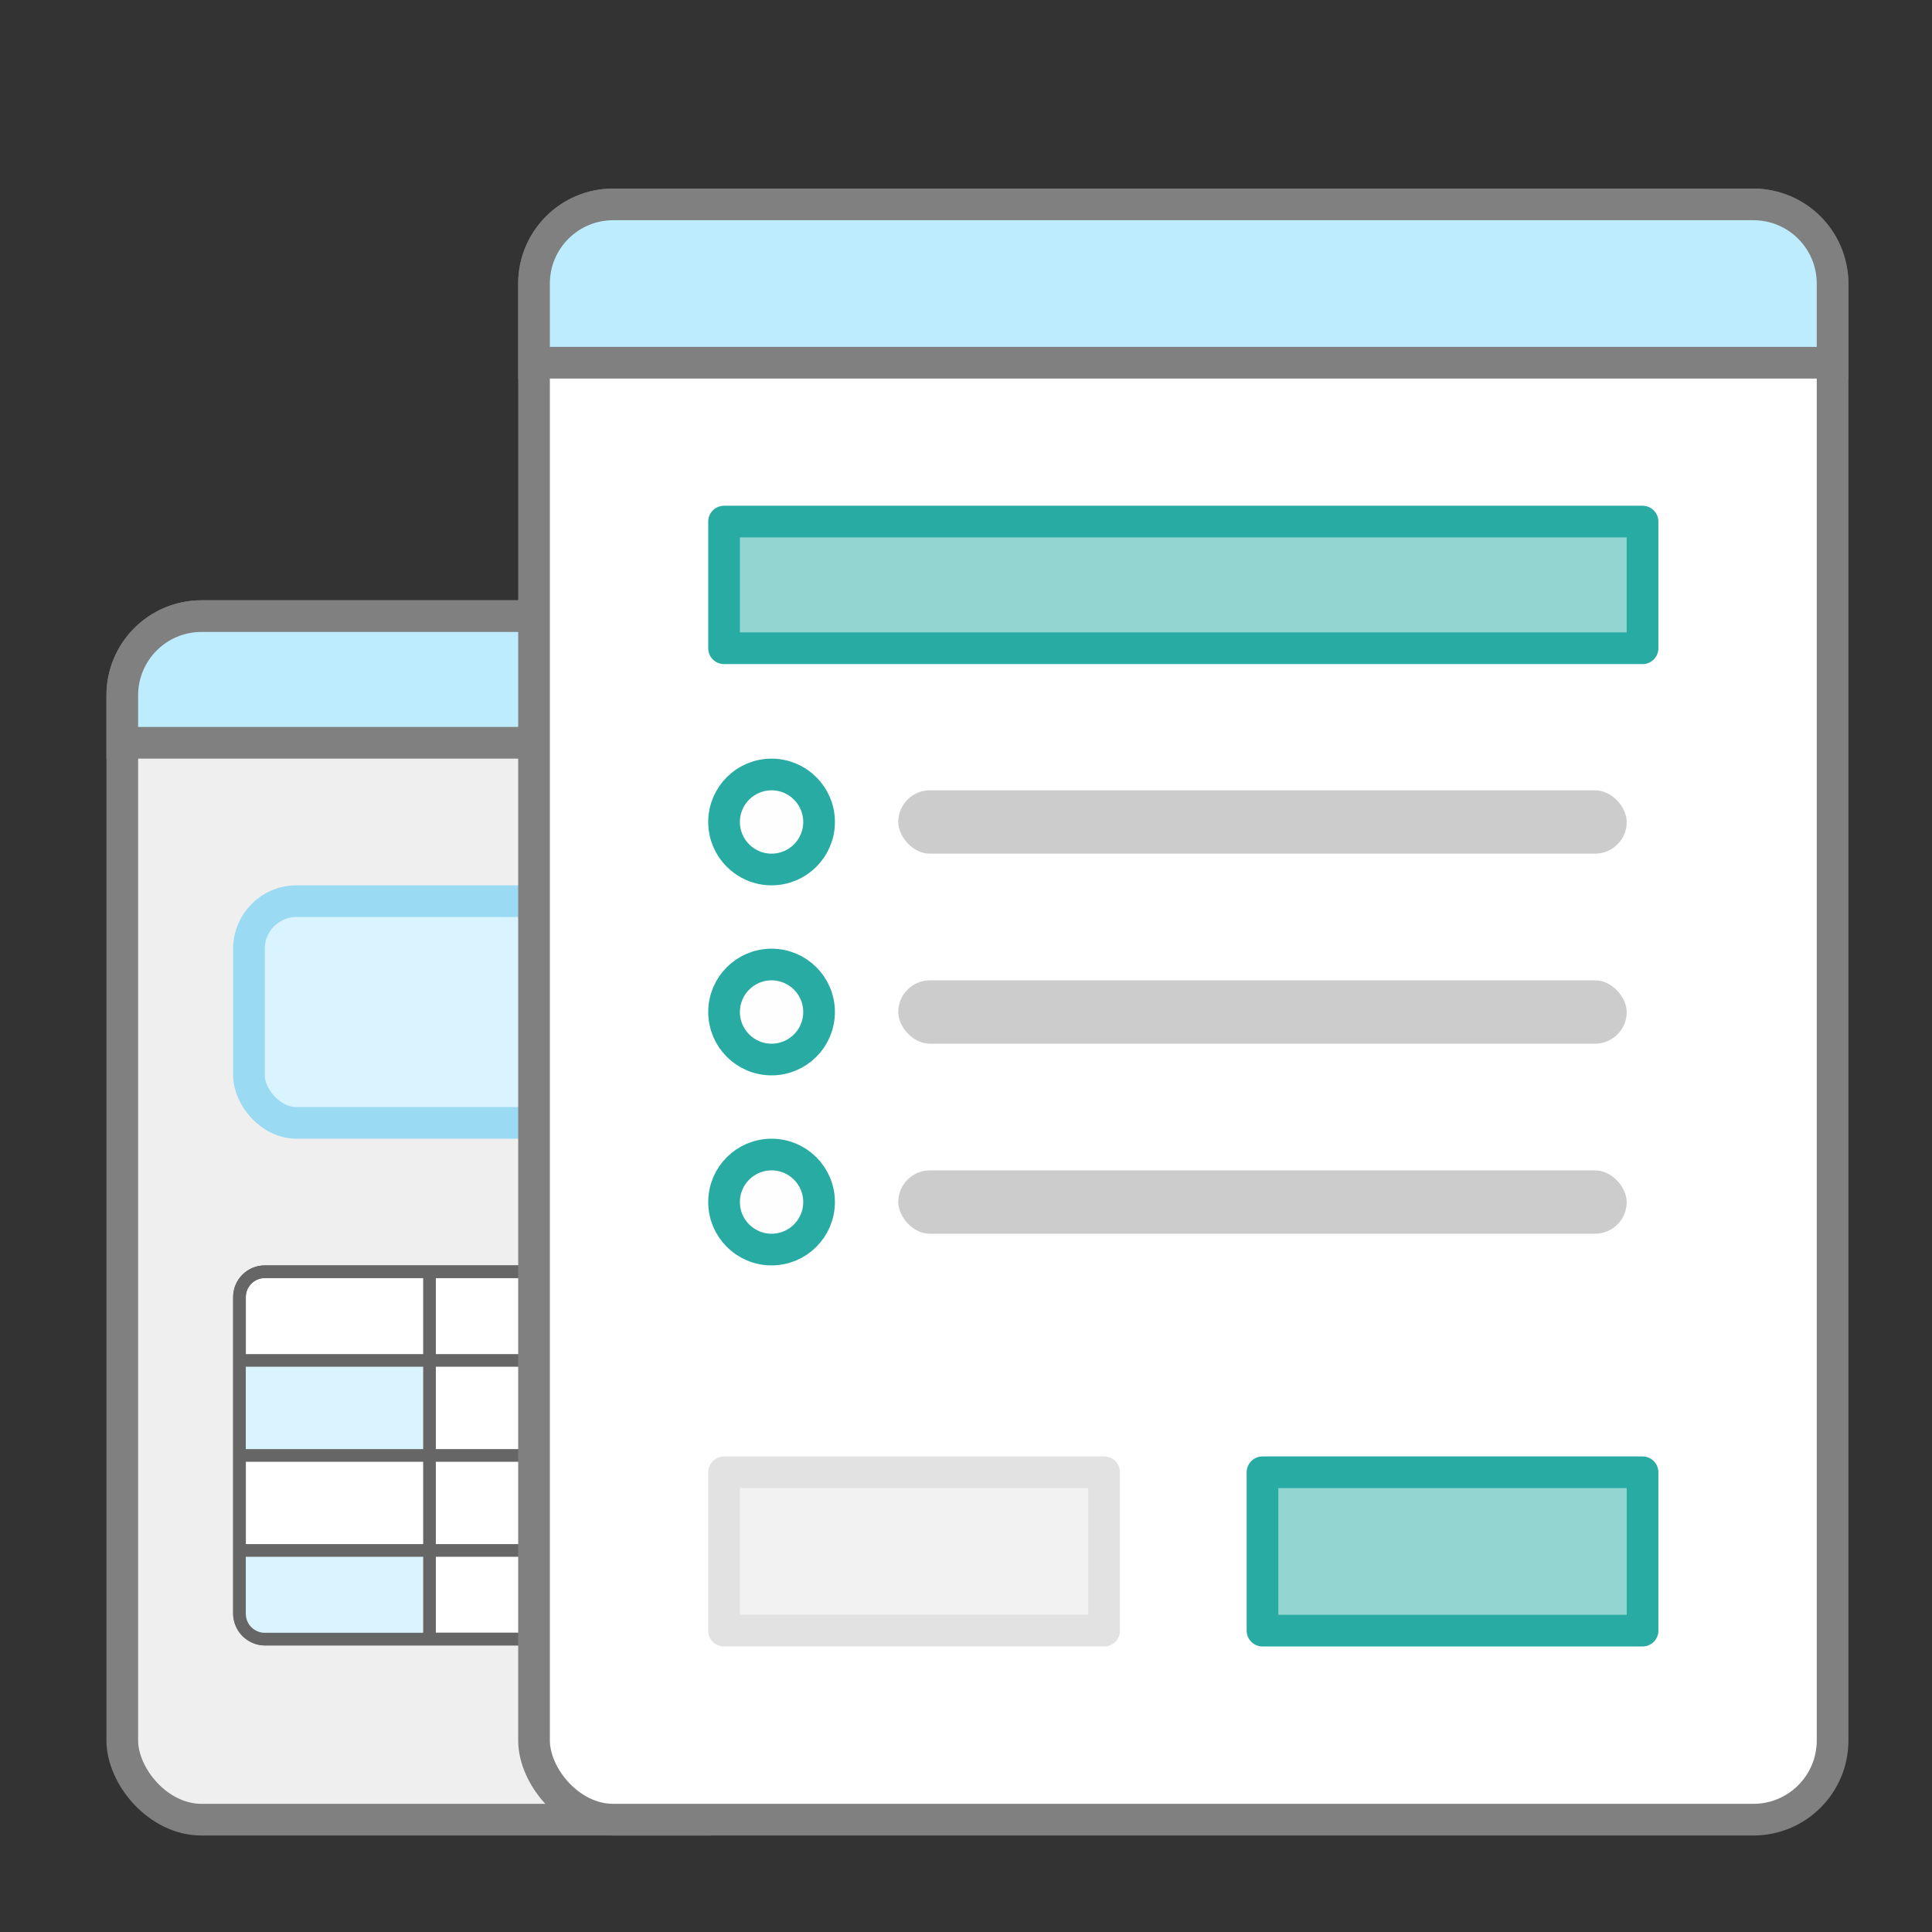 <svg width="61" height="61" viewBox="0 0 61 61" fill="none" xmlns="http://www.w3.org/2000/svg">
<rect x="0" y="0" width="61" height="61" fill="#333333" stroke="none"/>
<rect x="3.861" y="19.453" width="21" height="38" rx="2.5" fill="#EFEFEF" stroke="#808080"/>
<path d="M24.361 23.453H24.861V22.953V21.953C24.861 20.572 23.742 19.453 22.361 19.453H6.361C4.981 19.453 3.861 20.572 3.861 21.953V22.953V23.453H4.361H24.361Z" fill="#BDECFF" stroke="#808080"/>
<rect x="7.861" y="28.453" width="21" height="7" rx="1.5" fill="#D9F4FF" stroke="#9ADAF3"/>
<rect x="7.561" y="40.153" width="14.6" height="11.6" rx="0.8" fill="white" stroke="#666666" stroke-width="0.4"/>
<path d="M13.373 42.953H7.772V45.953H13.373V42.953Z" fill="#D9F4FF"/>
<path d="M13.362 48.753H7.762V51.753H13.362V48.753Z" fill="#D9F4FF"/>
<path fill-rule="evenodd" clip-rule="evenodd" d="M7.361 50.953C7.361 51.505 7.809 51.953 8.361 51.953H21.361C21.914 51.953 22.361 51.505 22.361 50.953V40.953C22.361 40.401 21.914 39.953 21.361 39.953H8.361C7.809 39.953 7.361 40.401 7.361 40.953V50.953ZM21.361 40.353H13.761V42.753H19.361V43.153H13.761V45.753H19.361V46.153H13.761V48.753H19.361V49.153H13.761V51.553H21.361C21.693 51.553 21.961 51.284 21.961 50.953V40.953C21.961 40.621 21.693 40.353 21.361 40.353ZM13.361 48.753V46.153H7.761V48.753H13.361ZM7.761 49.153H13.361V51.553H8.361C8.03 51.553 7.761 51.284 7.761 50.953V49.153ZM13.361 43.153V45.753H7.761V43.153H13.361ZM13.361 42.753V40.353H8.361C8.03 40.353 7.761 40.621 7.761 40.953V42.753H13.361Z" fill="#666666"/>
<rect x="16.861" y="6.453" width="41" height="51" rx="2.5" fill="white" stroke="#808080"/>
<path d="M57.361 11.453H57.861V10.953V8.953C57.861 7.572 56.742 6.453 55.361 6.453H19.361C17.981 6.453 16.861 7.572 16.861 8.953V10.953V11.453H17.361H57.361Z" fill="#BDECFF" stroke="#808080"/>
<rect x="22.861" y="16.468" width="29" height="4" fill="#93D5D1" stroke="#27ABA3" stroke-linejoin="round"/>
<rect x="39.861" y="46.485" width="12" height="5" fill="#93D5D1" stroke="#27ABA3" stroke-linejoin="round"/>
<rect x="22.861" y="46.485" width="12" height="5" fill="#F2F2F2" stroke="#E2E2E2" stroke-linejoin="round"/>
<circle cx="24.361" cy="25.953" r="1.5" fill="#FEFEFE" stroke="#27ABA3" stroke-linejoin="round"/>
<circle cx="24.361" cy="31.953" r="1.5" fill="#FEFEFE" stroke="#27ABA3" stroke-linejoin="round"/>
<circle cx="24.361" cy="37.953" r="1.5" fill="#FEFEFE" stroke="#27ABA3" stroke-linejoin="round"/>
<rect x="28.361" y="24.953" width="23" height="2" rx="1" fill="#CCCCCC"/>
<rect x="28.361" y="30.953" width="23" height="2" rx="1" fill="#CCCCCC"/>
<rect x="28.361" y="36.953" width="23" height="2" rx="1" fill="#CCCCCC"/>
</svg>
